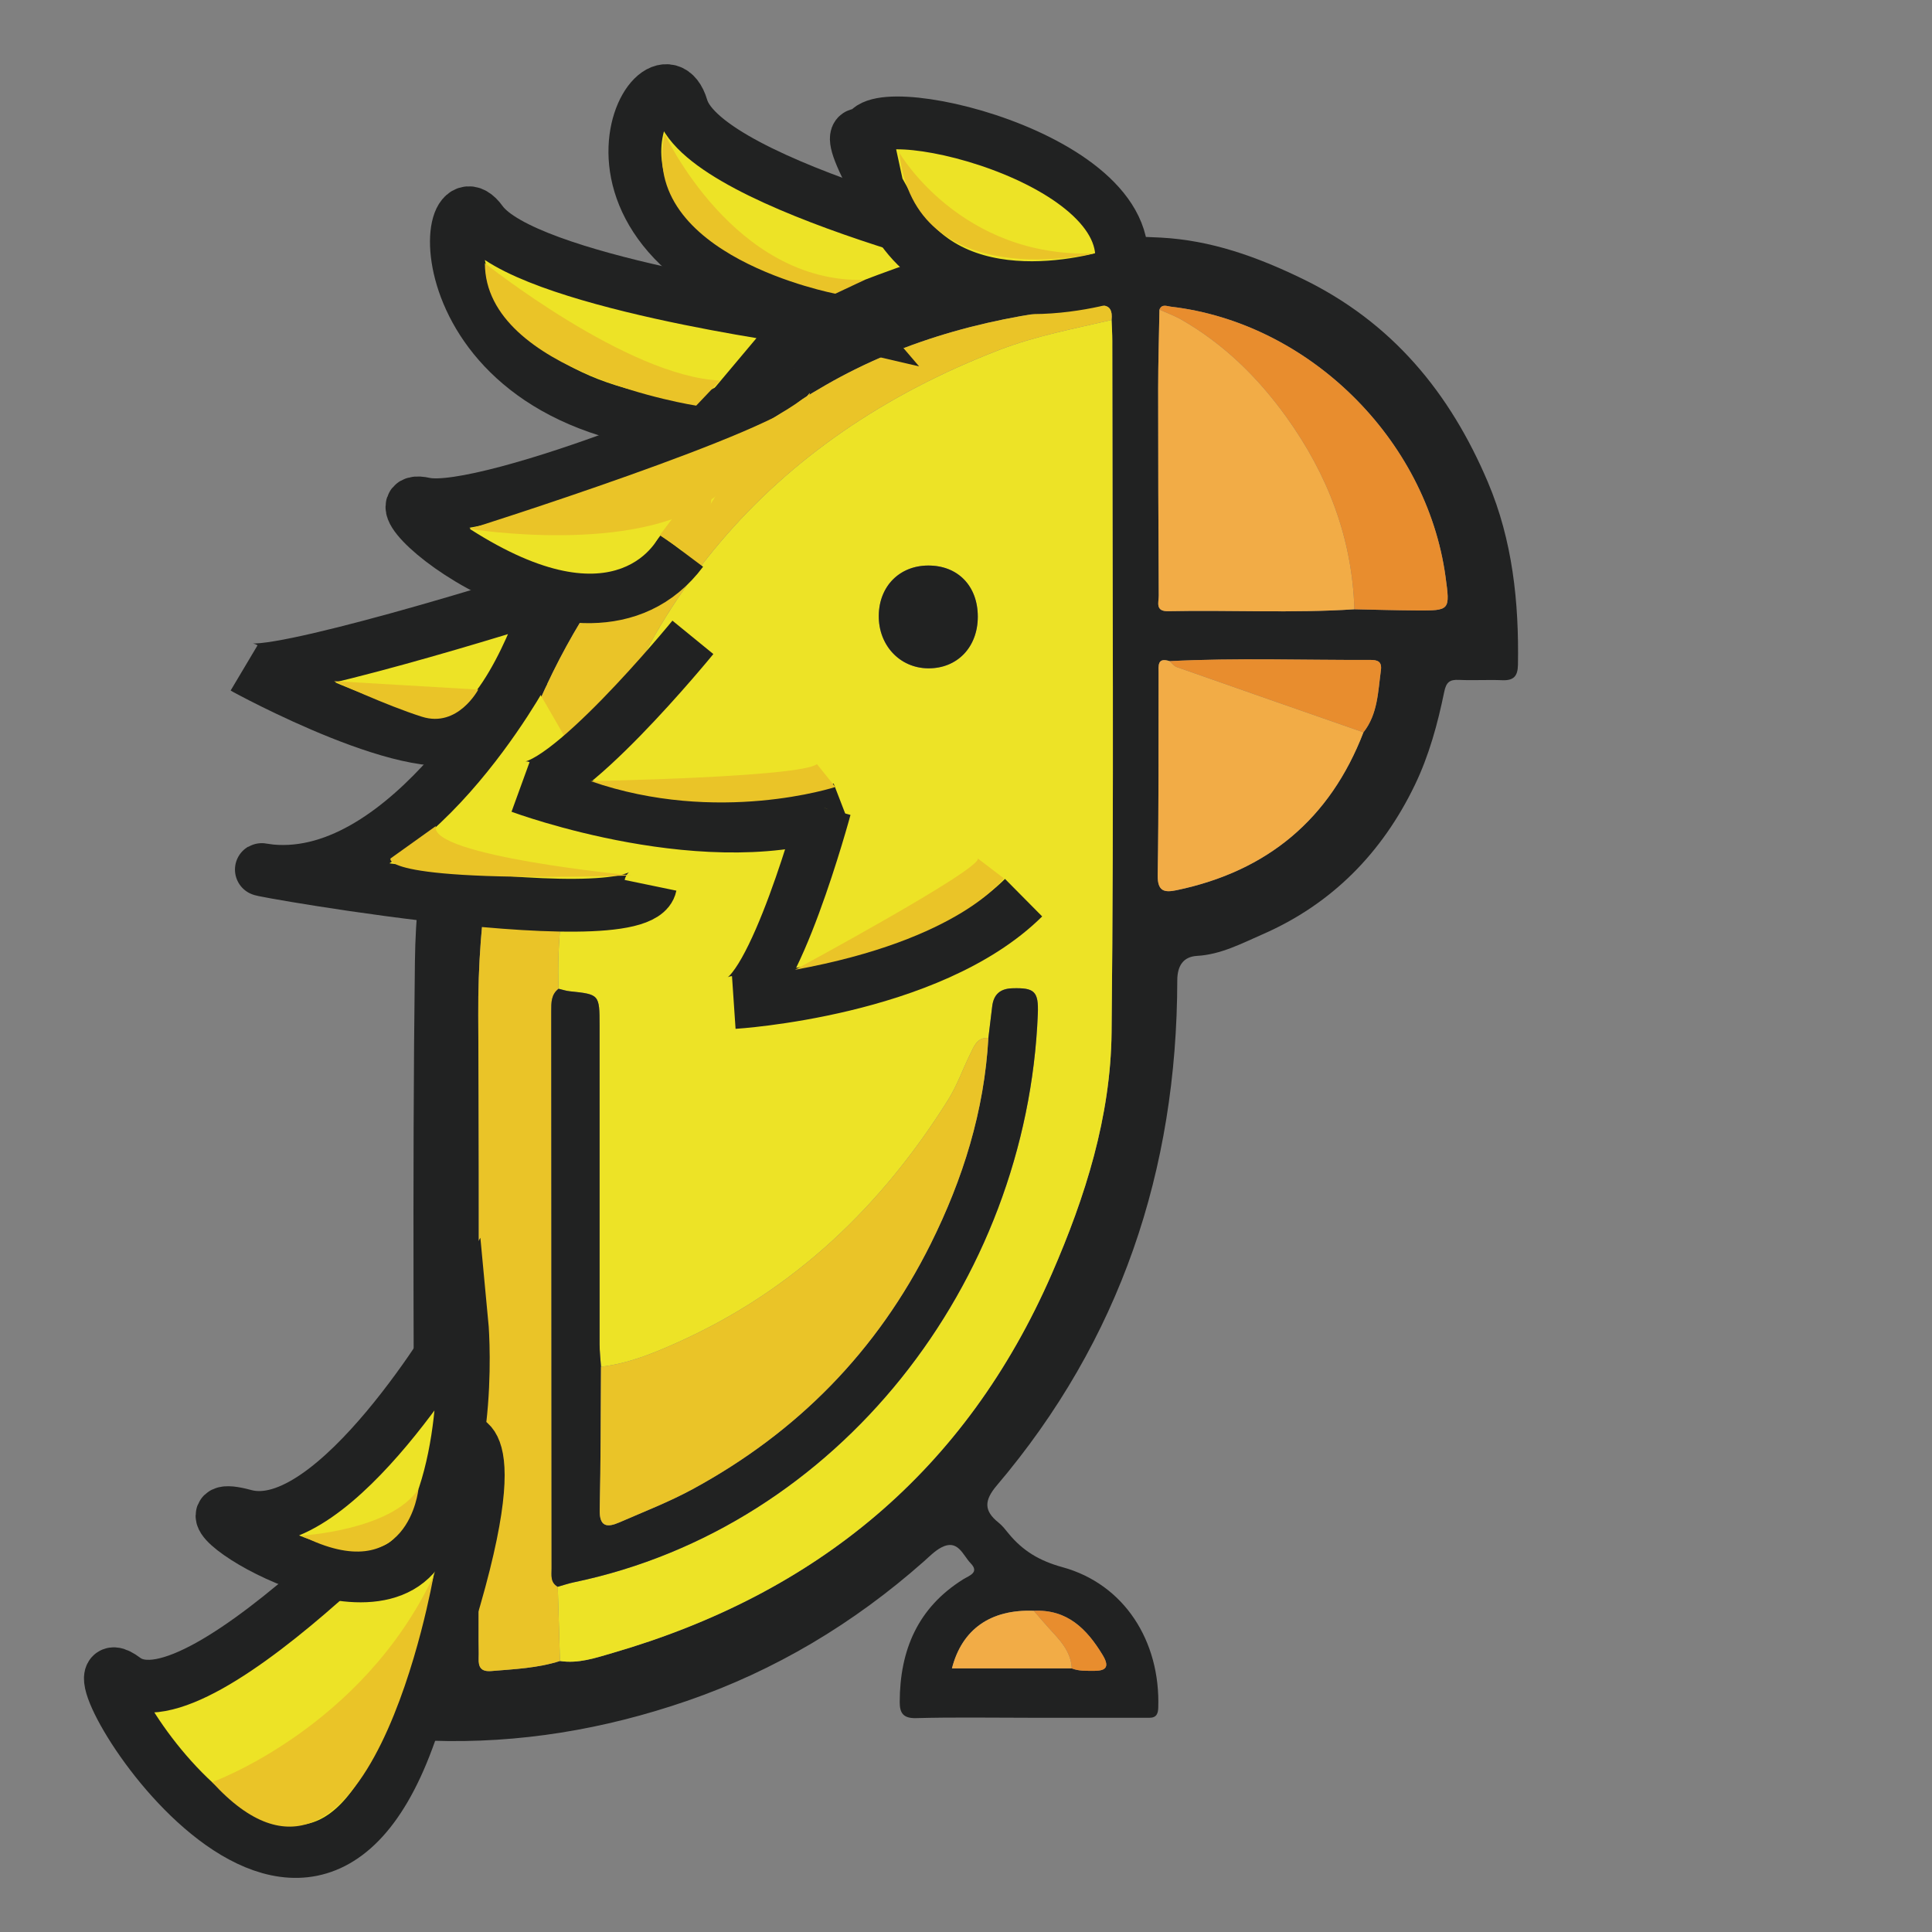 <?xml version="1.0" encoding="utf-8"?>
<!-- Generator: Adobe Illustrator 16.0.0, SVG Export Plug-In . SVG Version: 6.00 Build 0)  -->
<!DOCTYPE svg PUBLIC "-//W3C//DTD SVG 1.1//EN" "http://www.w3.org/Graphics/SVG/1.1/DTD/svg11.dtd">
<svg version="1.1" id="Layer_1" xmlns="http://www.w3.org/2000/svg" xmlns:xlink="http://www.w3.org/1999/xlink" x="0px" y="0px"
	 width="512px" height="512px" viewBox="0 0 512 512" enable-background="new 0 0 512 512" xml:space="preserve">
<rect x="0" y="0" width="512" height="512" fill="#808080" stroke="none"/>
<g>
	<path fill="#212222" d="M172.451,114.148c9.294-8.628,19.234-16.428,29.987-23.172c0.703-0.44,1.393-0.906,2.11-1.321
		c31.892-18.46,65.917-28.701,103.104-26.689c13.319,0.72,25.373,5.039,37.438,10.882c23.855,11.552,39.182,30.257,49.22,53.944
		c6.536,15.422,8.25,31.775,7.962,48.409c-0.054,3.023-1.164,4.184-4.161,4.061c-3.826-0.156-7.67,0.096-11.493-0.084
		c-2.448-0.115-3.361,0.62-3.883,3.166c-1.739,8.472-4.009,16.833-7.78,24.669c-8.701,18.07-22.081,31.629-40.445,39.629
		c-5.441,2.37-10.956,5.316-17.271,5.678c-3.651,0.209-5.243,2.605-5.249,6.509c-0.08,50.267-15.105,95.265-47.834,133.841
		c-3.321,3.916-3.497,6.688,0.464,9.834c1.026,0.817,1.854,1.905,2.694,2.933c3.752,4.576,8.213,7.228,14.242,8.88
		c16.346,4.479,26.01,19.563,25.39,37.327c-0.104,2.946-1.863,2.579-3.673,2.58c-10.164,0.004-20.33,0.001-30.494,0.001
		c-9.998,0-20-0.175-29.991,0.097c-3.484,0.094-4.363-1.403-4.355-4.295c0.038-13.717,4.795-24.988,16.832-32.495
		c1.584-0.988,4.375-1.776,1.963-4.255c-2.075-2.132-3.354-6.508-7.768-4.183c-1.729,0.911-3.169,2.409-4.661,3.73
		c-18.53,16.398-39.394,28.908-62.79,36.951c-21.87,7.519-44.377,11.326-67.604,10.532c-3.819-0.131-5.025-1.768-4.98-5.117
		c0.109-8.155,0.333-16.312,0.337-24.468c0.029-58.986-0.555-117.981,0.196-176.961c0.602-47.271,17.438-88.924,47.803-125.096
		 M284.029,442.141c1.912,0.76,3.916,0.632,5.912,0.646c3.479,0.027,4.02-1.305,2.246-4.229
		c-4.188-6.901-9.375-12.111-18.224-11.683c-11.493-0.438-19.043,4.936-21.69,15.264
		C262.825,442.141,273.428,442.141,284.029,442.141z M361.324,194.08c3.814-4.841,3.845-10.741,4.629-16.438
		c0.322-2.336-0.854-2.766-2.863-2.757c-17.707,0.074-35.418-0.583-53.12,0.326c-3.349-1.063-2.923,1.233-2.927,3.237
		c-0.034,17.825,0.057,35.652-0.24,53.473c-0.071,4.338,1.779,4.666,5.043,3.982C335.87,230.872,352.476,217.064,361.324,194.08z
		 M307.269,82.051c-0.12,6.976-0.341,13.951-0.344,20.927c-0.009,18.293,0.06,36.586,0.157,54.878
		c0.01,1.732-1.011,4.192,2.489,4.119c16.448-0.345,32.909,0.566,49.351-0.51c5.479,0.107,10.954,0.278,16.433,0.31
		c8.952,0.052,8.952,0.015,7.727-8.938c-5.008-36.535-36.322-67.329-72.818-71.569C309.233,81.147,307.914,80.473,307.269,82.051z
		 M294.581,84.791c0.551-5.132-3.313-3.718-5.713-3.492c-24.714,2.321-48.39,8.285-70.088,20.778
		c-36.584,21.065-63.025,51.002-78.59,90.344c-9.735,24.607-13.587,50.194-13.446,76.632c0.294,55.303,0.089,110.606,0.09,165.909
		c0,1.499,0.071,3,0.017,4.496c-0.088,2.395,0.628,3.615,3.403,3.384c6.112-0.511,12.243-0.765,18.146-2.66
		c4.884,0.745,9.356-0.795,13.973-2.137c54.138-15.741,93.63-48.363,116.359-100.46c8.916-20.435,15.615-41.696,15.85-63.97
		c0.643-61.106,0.209-122.224,0.189-183.337C294.77,88.449,294.646,86.62,294.581,84.791z"/>
	<path fill="#EDE326" d="M294.581,84.791c0.065,1.829,0.188,3.658,0.188,5.487c0.02,61.113,0.453,122.23-0.189,183.337
		c-0.232,22.273-6.934,43.535-15.85,63.97c-22.729,52.097-62.222,84.719-116.359,100.46c-4.616,1.342-9.088,2.882-13.973,2.137
		c-0.195-6.558-0.391-13.114-0.585-19.674c1.434-0.399,2.849-0.888,4.303-1.189c70.158-14.636,120.09-79.383,122.916-150.629
		c0.237-5.992-0.892-6.967-6.755-6.783c-3.228,0.101-4.935,1.617-5.326,4.742c-0.354,2.805-0.684,5.611-1.021,8.416
		c-3.039-0.207-3.807,2.24-4.812,4.261c-1.996,4.013-3.474,8.333-5.837,12.104c-17.625,28.131-40.701,50.305-71.227,64.103
		c-6.646,3.004-13.417,5.821-20.785,6.668c-0.129-1.99-0.37-3.979-0.371-5.97c-0.017-28.164,0.018-56.326-0.003-84.487
		c-0.006-8.241-0.069-8.229-7.949-9.052c-0.983-0.103-1.943-0.436-2.914-0.661c-0.525-12.735,1.12-25.259,3.975-37.62
		c14.667-63.513,51.515-108.027,112.792-131.672C274.471,89.006,284.574,87.14,294.581,84.791z M259.125,163.441
		c0.009-8.155-5.288-13.609-13.179-13.567c-7.594,0.04-12.976,5.502-13.061,13.257c-0.086,7.857,5.547,13.896,13.044,13.98
		C253.649,177.199,259.116,171.537,259.125,163.441z"/>
	<path fill="#EAC428" d="M147.813,420.508c0.195,6.56,0.39,13.116,0.585,19.674c-5.902,1.896-12.034,2.149-18.146,2.66
		c-2.774,0.231-3.491-0.989-3.403-3.384c0.055-1.496-0.017-2.997-0.017-4.496c-0.001-55.303,0.204-110.606-0.09-165.909
		c-0.141-26.438,3.711-52.024,13.446-76.632c15.565-39.342,42.006-69.278,78.59-90.344c21.699-12.493,45.375-18.457,70.088-20.778
		c2.399-0.226,6.264-1.64,5.713,3.492c-10.007,2.349-20.11,4.215-29.782,7.946c-55.023,21.232-90.35,59.291-107.606,112.822
		c-1.961,6.084-3.689,12.368-5.186,18.851c-2.854,12.361-4.5,24.885-3.975,37.62c-1.982,1.516-1.949,3.656-1.947,5.867
		c0.044,49.248,0.061,98.498,0.088,147.745C146.174,417.438,145.793,419.384,147.813,420.508z"/>
	<path fill="#F2AC46" d="M358.922,161.465c-16.44,1.076-32.902,0.165-49.351,0.51c-3.5,0.073-2.479-2.387-2.489-4.119
		c-0.099-18.292-0.166-36.585-0.157-54.878c0.003-6.976,0.224-13.951,0.344-20.927c1.956,0.886,3.999,1.62,5.854,2.684
		c11.271,6.469,20.35,15.413,27.845,25.869C351.836,125.768,358.372,142.593,358.922,161.465z"/>
	<path fill="#F2AC46" d="M361.324,194.08c-8.85,22.984-25.454,36.792-49.479,41.823c-3.264,0.684-5.114,0.355-5.043-3.982
		c0.297-17.82,0.206-35.647,0.24-53.473c0.004-2.004-0.422-4.301,2.928-3.237c0.612,0.532,1.14,1.312,1.851,1.562
		C328.31,182.576,344.819,188.323,361.324,194.08z"/>
	<path fill="#E88D2E" d="M358.922,161.465c-0.55-18.872-7.086-35.697-17.956-50.861c-7.495-10.456-16.574-19.4-27.845-25.869
		c-1.854-1.063-3.896-1.798-5.854-2.684c0.646-1.578,1.966-0.903,2.993-0.784c36.496,4.24,67.812,35.034,72.818,71.569
		c1.227,8.953,1.227,8.99-7.728,8.938C369.876,161.743,364.399,161.572,358.922,161.465z"/>
	<path fill="#E88D2E" d="M361.324,194.08c-16.505-5.757-33.016-11.504-49.504-17.308c-0.711-0.25-1.237-1.029-1.851-1.562
		c17.701-0.909,35.412-0.252,53.119-0.326c2.01-0.009,3.187,0.421,2.863,2.757C365.169,183.339,365.14,189.239,361.324,194.08z"/>
	<path fill="#F2AC46" d="M284.029,442.141c-10.603,0-21.204,0-31.754,0c2.647-10.328,10.198-15.7,21.691-15.264
		c1.284,1.48,2.54,2.987,3.857,4.438C280.688,434.472,283.822,437.464,284.029,442.141z"/>
	<path fill="#E88D2E" d="M284.029,442.141c-0.207-4.677-3.342-7.669-6.206-10.825c-1.317-1.45-2.573-2.957-3.857-4.438
		c8.849-0.43,14.033,4.78,18.222,11.683c1.773,2.924,1.234,4.256-2.246,4.229C287.945,442.771,285.941,442.899,284.029,442.141z"/>
	<path fill="#212222" d="M147.813,420.508c-2.02-1.124-1.639-3.068-1.64-4.865c-0.027-49.248-0.044-98.496-0.088-147.746
		c-0.002-2.211-0.035-4.352,1.947-5.867c0.971,0.228,1.93,0.561,2.914,0.662c7.88,0.822,7.943,0.811,7.949,9.052
		c0.021,28.161-0.013,56.323,0.003,84.487c0.001,1.988,0.242,3.979,0.371,5.97c-0.09,12.641-0.051,25.284-0.338,37.922
		c-0.103,4.543,1.98,4.73,5.183,3.336c6.517-2.838,13.188-5.42,19.418-8.804c27.758-15.069,48.95-36.602,63.087-64.973
		c8.592-17.242,14.225-35.283,15.311-54.617c0.34-2.805,0.67-5.611,1.021-8.416c0.393-3.125,2.1-4.643,5.326-4.742
		c5.863-0.184,6.992,0.791,6.755,6.783c-2.826,71.246-52.758,135.993-122.916,150.629
		C150.662,419.62,149.247,420.107,147.813,420.508z"/>
	<path fill="#EAC428" d="M261.93,275.064c-1.086,19.332-6.718,37.373-15.311,54.617c-14.137,28.37-35.329,49.901-63.087,64.973
		c-6.23,3.383-12.901,5.965-19.418,8.803c-3.203,1.396-5.286,1.207-5.183-3.336c0.287-12.637,0.248-25.281,0.338-37.922
		c7.369-0.848,14.139-3.664,20.785-6.668c30.526-13.797,53.602-35.971,71.227-64.102c2.363-3.772,3.841-8.094,5.837-12.105
		C258.123,277.305,258.891,274.857,261.93,275.064z"/>
	<path fill="#212222" d="M259.125,163.441c-0.009,8.096-5.476,13.758-13.195,13.67c-7.498-0.085-13.13-6.123-13.044-13.98
		c0.085-7.755,5.467-13.217,13.061-13.257C253.837,149.832,259.134,155.286,259.125,163.441z"/>
</g>
<path fill="#EDE326" stroke="#212222" stroke-width="14" stroke-miterlimit="10" d="M213.841,84.574
	c0,0-74.908-10.044-86.282-25.821s-17.221,52.27,62.231,54.446L213.841,84.574z"/>
<path fill="#FFFFFF" stroke="#000000" stroke-width="14" stroke-miterlimit="10" d="M146.085,94.5"/>
<path fill="#EDE326" stroke="#212222" stroke-width="14" stroke-miterlimit="10" d="M210.429,97.5c0,7.25-81.878,39.574-97.959,36
	c-18-4,42.248,47.239,68.248,12.5"/>
<path fill="#FFFFFF" stroke="#212222" stroke-width="14" stroke-miterlimit="10" d="M158.928,146"/>
<path fill="#FFFFFF" stroke="#212222" stroke-width="14" stroke-miterlimit="10" d="M171,97.5"/>
<path fill="#EDE326" stroke="#212222" stroke-width="14" stroke-miterlimit="10" d="M139.24,177.219
	c0-0.001-30.634,57.074-67.55,53.558c-20.653-3.277,97.591,18.874,100.705,3.836"/>
<path fill="#EDE326" stroke="#212222" stroke-width="14" stroke-miterlimit="10" d="M146.22,157
	c-6.805,2.484-75.675,23.739-81.313,20.112c0,0,47.477,26.048,60.238,16.968S146.22,157,146.22,157z"/>
<path fill="#EDE326" stroke="#212222" stroke-width="14" stroke-miterlimit="10" d="M183.622,168.904
	c0,0-35.341,43.304-45.622,39.656c0,0,50.893,18.926,85.435,5.605"/>
<path fill="#EDE326" stroke="#212222" stroke-width="14" stroke-miterlimit="10" d="M218.632,214.139
	c0,0-13.711,50.742-24.122,51.525c0,0,51.882-3.135,76.75-27.773"/>
<path fill="#EAC428" d="M210.686,257c0,0,49.564-26.75,48.439-29.5l6.875,5.25C266,232.75,254.621,249,210.686,257z"/>
<path fill="#EAC428" d="M216.5,202.5l4.872,6.061c0,0-31.125,10.182-64.872-1.561C156.5,207,212,206,216.5,202.5z"/>
<path fill="#EAC428" d="M103.5,227.5c0,0-3.709,6.5,63.896,4.5c0,0-53.896-5.169-51.896-13.084L103.5,227.5z"/>
<path fill="#EAC428" d="M88.5,180.5l38.238,2.25c0,0-5.385,10.201-14.899,7.201S88.5,180.5,88.5,180.5z"/>
<path fill="#EAC428" d="M128.5,69.75c0,0,37.801,30.083,62.333,31.083L184.5,107.5C184.5,107.5,128.5,98.833,128.5,69.75z"/>
<path fill="#EDE326" stroke="#212222" stroke-width="14" stroke-miterlimit="10" d="M122.97,381.669
	c0,0-69.964,78.293-89.964,63.293s45,97,75,16S122.97,381.669,122.97,381.669z"/>
<path fill="#EDE326" stroke="#212222" stroke-width="14" stroke-miterlimit="10" d="M122.404,350.354c0,0-33.666,57.81-57.645,51.28
	c-23.979-6.53,31.645,31.358,46.424,8.687C125.962,387.648,122.404,350.354,122.404,350.354z"/>
<path fill="#EAC428" d="M56.225,472.284c0,0,39.667-14.301,58.667-54.65C114.891,417.634,97.558,517.617,56.225,472.284z"/>
<path fill="#EAC428" d="M79.891,406.951c0,0,23.667-1.334,31-12.334C110.891,394.617,108.224,421.285,79.891,406.951z"/>
<path fill="#EDE326" stroke="#212222" stroke-width="14" stroke-miterlimit="10" d="M275.062,69.75c0,0-88.127-20.25-94.344-41.25
	s-40.474,37.582,40.654,56.291C221.372,84.791,263.623,67,275.062,69.75z"/>
<path fill="#EDE326" stroke="#212222" stroke-width="14" stroke-miterlimit="10" d="M296.704,72.553c0,0-41.964,14.633-59.372-14.42
	c-17.408-29.053-7.704-21.559-7.704-21.559C226.932,24.247,304.638,41.557,296.704,72.553z"/>
<path fill="#EAC428" d="M124.5,140.167c0,0,82.349-25.969,89.341-35.151S181.167,166.167,124.5,140.167z"/>
<path fill="#EDE326" d="M124.5,140.167c0,0,43.871,7.142,64.436-8.096l-14.102,9.768C174.833,141.839,164.5,165.834,124.5,140.167z"
	/>
<path fill="#EAC428" d="M186.18,149.481"/>
<path fill="#EAC428" d="M174.833,141.839c0,0,12.538-16.425,14.102-18.668s-2.755,26.311-2.755,26.311"/>
<path fill="#EAC428" d="M199.833,127.823"/>
<path fill="#EAC428" d="M238.343,40.5c0,0,16.155,27.843,51.49,26.667C289.833,67.167,242.519,78.5,238.343,40.5z"/>
<path fill="#EAC428" d="M176.167,35.5c0,0,18.333,39.667,53,38.667l-7.795,3.667C221.372,77.833,168.834,67.833,176.167,35.5z"/>
</svg>
